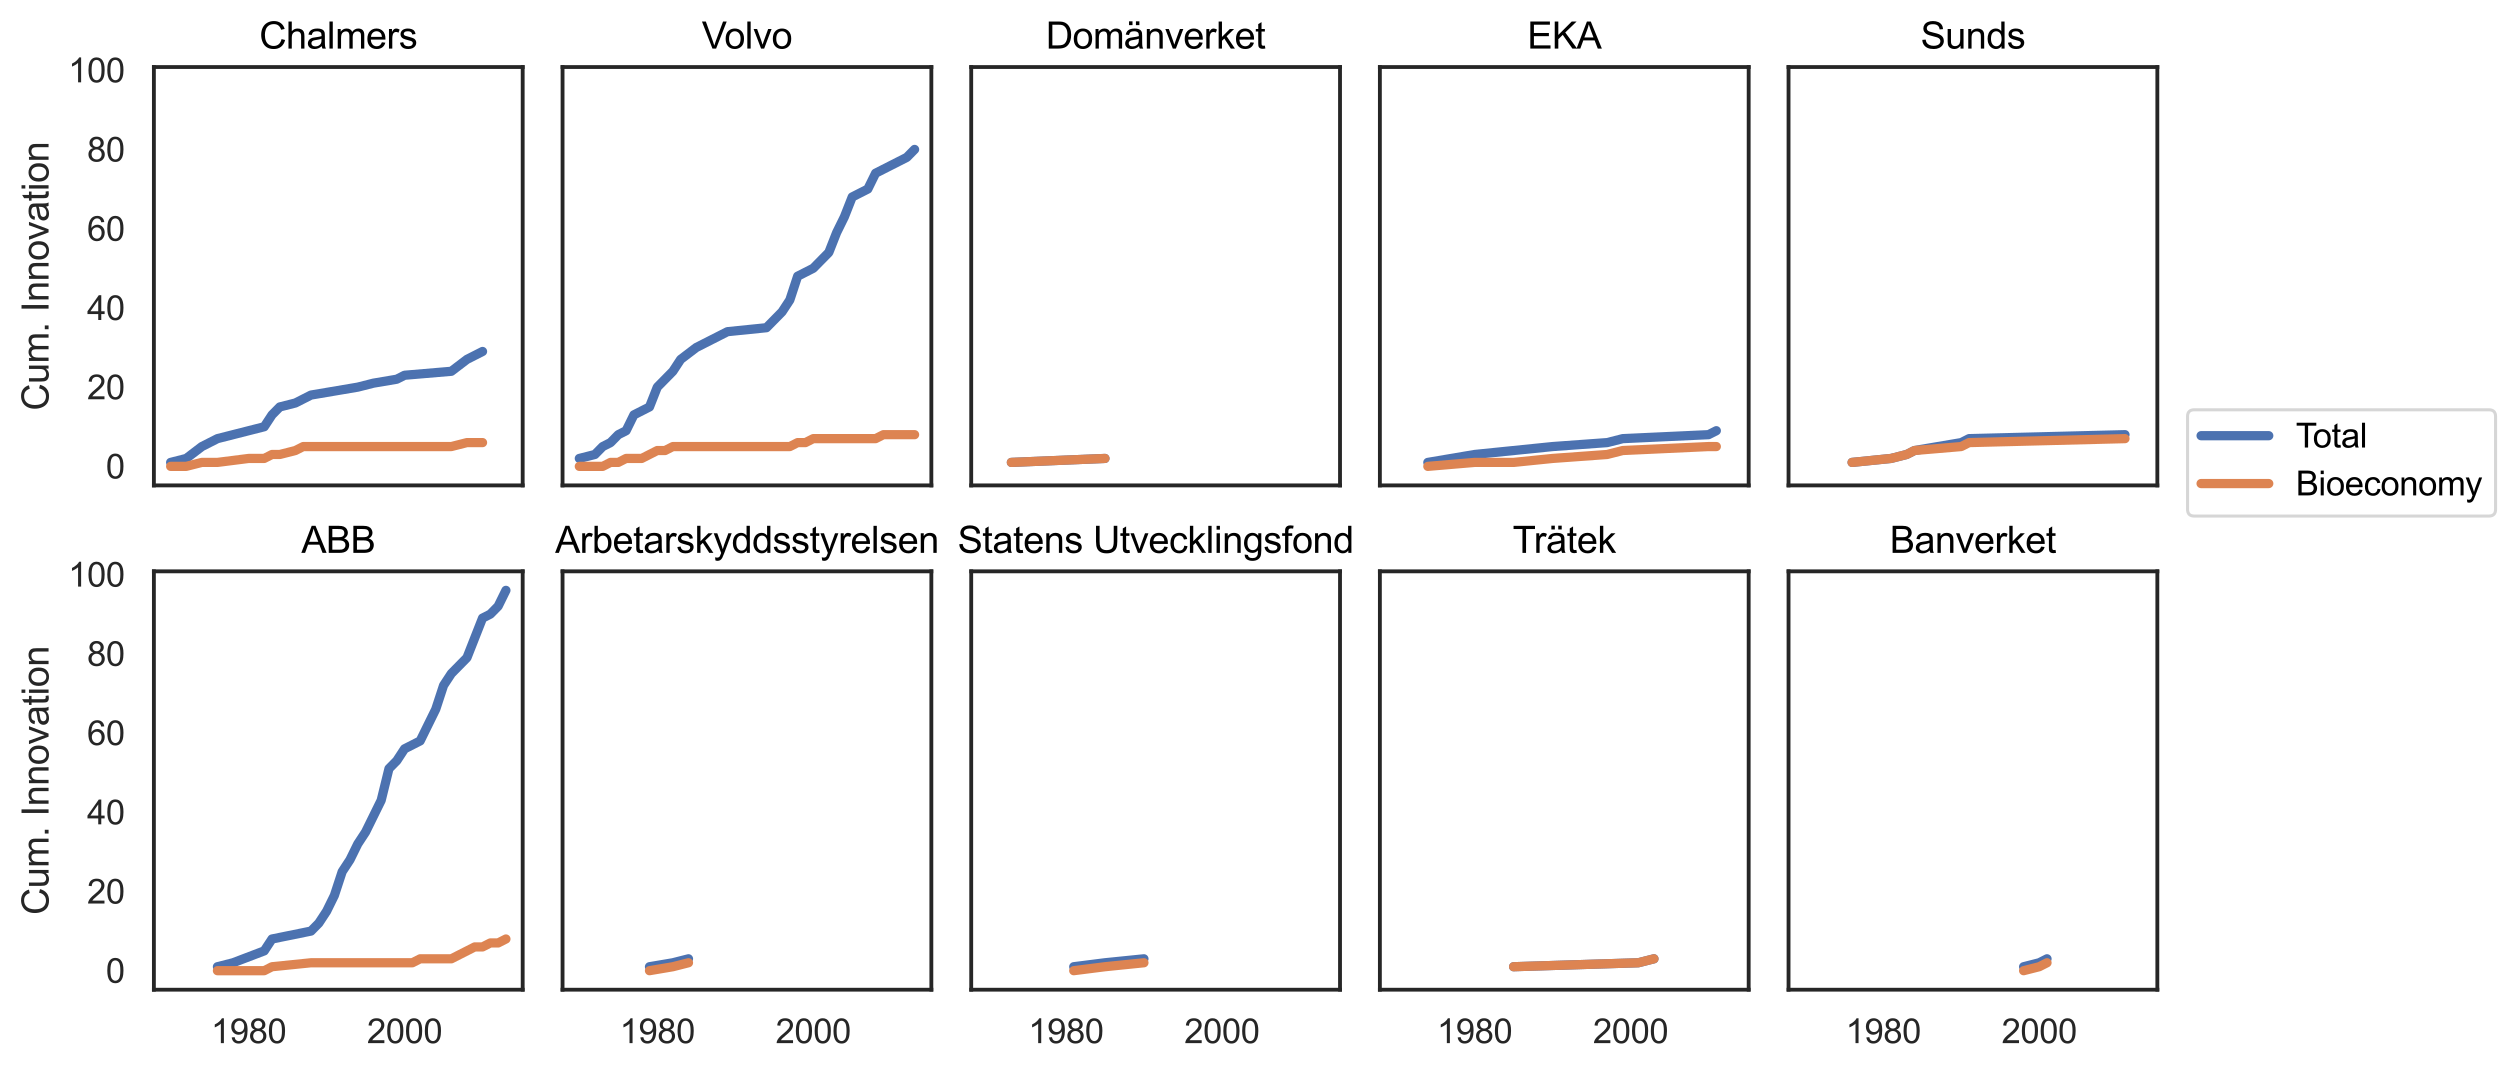 <?xml version="1.0" encoding="utf-8" standalone="no"?>
<!DOCTYPE svg PUBLIC "-//W3C//DTD SVG 1.1//EN"
  "http://www.w3.org/Graphics/SVG/1.1/DTD/svg11.dtd">
<svg xmlns:xlink="http://www.w3.org/1999/xlink" width="812.669pt" height="348.48pt" viewBox="0 0 812.669 348.48" xmlns="http://www.w3.org/2000/svg" version="1.1">
 <defs>
  <style type="text/css">*{stroke-linejoin: round; stroke-linecap: butt}</style>
 </defs>
 <g id="figure_1">
  <g id="patch_1">
   <path d="M 0 348.48 
L 812.669 348.48 
L 812.669 0 
L 0 0 
z
" style="fill: #ffffff"/>
  </g>
  <g id="axes_1">
   <g id="patch_2">
    <path d="M 50.025 157.782 
L 169.908 157.782 
L 169.908 21.789 
L 50.025 21.789 
z
" style="fill: #ffffff"/>
   </g>
   <g id="matplotlib.axis_1">
    <g id="xtick_1"/>
    <g id="xtick_2"/>
   </g>
   <g id="matplotlib.axis_2">
    <g id="ytick_1">
     <g id="text_1">
      <!-- 0 -->
      <g style="fill: #262626" transform="translate(34.408 155.537) scale(0.11 -0.11)">
       <defs>
        <path id="ArialMT-30" d="M 266 2259 
Q 266 3072 433 3567 
Q 600 4063 929 4331 
Q 1259 4600 1759 4600 
Q 2128 4600 2406 4451 
Q 2684 4303 2865 4023 
Q 3047 3744 3150 3342 
Q 3253 2941 3253 2259 
Q 3253 1453 3087 958 
Q 2922 463 2592 192 
Q 2263 -78 1759 -78 
Q 1097 -78 719 397 
Q 266 969 266 2259 
z
M 844 2259 
Q 844 1131 1108 757 
Q 1372 384 1759 384 
Q 2147 384 2411 759 
Q 2675 1134 2675 2259 
Q 2675 3391 2411 3762 
Q 2147 4134 1753 4134 
Q 1366 4134 1134 3806 
Q 844 3388 844 2259 
z
" transform="scale(0.016)"/>
       </defs>
       <use xlink:href="#ArialMT-30"/>
      </g>
     </g>
    </g>
    <g id="ytick_2">
     <g id="text_2">
      <!-- 20 -->
      <g style="fill: #262626" transform="translate(28.291 129.781) scale(0.11 -0.11)">
       <defs>
        <path id="ArialMT-32" d="M 3222 541 
L 3222 0 
L 194 0 
Q 188 203 259 391 
Q 375 700 629 1000 
Q 884 1300 1366 1694 
Q 2113 2306 2375 2664 
Q 2638 3022 2638 3341 
Q 2638 3675 2398 3904 
Q 2159 4134 1775 4134 
Q 1369 4134 1125 3890 
Q 881 3647 878 3216 
L 300 3275 
Q 359 3922 746 4261 
Q 1134 4600 1788 4600 
Q 2447 4600 2831 4234 
Q 3216 3869 3216 3328 
Q 3216 3053 3103 2787 
Q 2991 2522 2730 2228 
Q 2469 1934 1863 1422 
Q 1356 997 1212 845 
Q 1069 694 975 541 
L 3222 541 
z
" transform="scale(0.016)"/>
       </defs>
       <use xlink:href="#ArialMT-32"/>
       <use xlink:href="#ArialMT-30" x="55.615"/>
      </g>
     </g>
    </g>
    <g id="ytick_3">
     <g id="text_3">
      <!-- 40 -->
      <g style="fill: #262626" transform="translate(28.291 104.025) scale(0.11 -0.11)">
       <defs>
        <path id="ArialMT-34" d="M 2069 0 
L 2069 1097 
L 81 1097 
L 81 1613 
L 2172 4581 
L 2631 4581 
L 2631 1613 
L 3250 1613 
L 3250 1097 
L 2631 1097 
L 2631 0 
L 2069 0 
z
M 2069 1613 
L 2069 3678 
L 634 1613 
L 2069 1613 
z
" transform="scale(0.016)"/>
       </defs>
       <use xlink:href="#ArialMT-34"/>
       <use xlink:href="#ArialMT-30" x="55.615"/>
      </g>
     </g>
    </g>
    <g id="ytick_4">
     <g id="text_4">
      <!-- 60 -->
      <g style="fill: #262626" transform="translate(28.291 78.269) scale(0.11 -0.11)">
       <defs>
        <path id="ArialMT-36" d="M 3184 3459 
L 2625 3416 
Q 2550 3747 2413 3897 
Q 2184 4138 1850 4138 
Q 1581 4138 1378 3988 
Q 1113 3794 959 3422 
Q 806 3050 800 2363 
Q 1003 2672 1297 2822 
Q 1591 2972 1913 2972 
Q 2475 2972 2870 2558 
Q 3266 2144 3266 1488 
Q 3266 1056 3080 686 
Q 2894 316 2569 119 
Q 2244 -78 1831 -78 
Q 1128 -78 684 439 
Q 241 956 241 2144 
Q 241 3472 731 4075 
Q 1159 4600 1884 4600 
Q 2425 4600 2770 4297 
Q 3116 3994 3184 3459 
z
M 888 1484 
Q 888 1194 1011 928 
Q 1134 663 1356 523 
Q 1578 384 1822 384 
Q 2178 384 2434 671 
Q 2691 959 2691 1453 
Q 2691 1928 2437 2201 
Q 2184 2475 1800 2475 
Q 1419 2475 1153 2201 
Q 888 1928 888 1484 
z
" transform="scale(0.016)"/>
       </defs>
       <use xlink:href="#ArialMT-36"/>
       <use xlink:href="#ArialMT-30" x="55.615"/>
      </g>
     </g>
    </g>
    <g id="ytick_5">
     <g id="text_5">
      <!-- 80 -->
      <g style="fill: #262626" transform="translate(28.291 52.513) scale(0.11 -0.11)">
       <defs>
        <path id="ArialMT-38" d="M 1131 2484 
Q 781 2613 612 2850 
Q 444 3088 444 3419 
Q 444 3919 803 4259 
Q 1163 4600 1759 4600 
Q 2359 4600 2725 4251 
Q 3091 3903 3091 3403 
Q 3091 3084 2923 2848 
Q 2756 2613 2416 2484 
Q 2838 2347 3058 2040 
Q 3278 1734 3278 1309 
Q 3278 722 2862 322 
Q 2447 -78 1769 -78 
Q 1091 -78 675 323 
Q 259 725 259 1325 
Q 259 1772 486 2073 
Q 713 2375 1131 2484 
z
M 1019 3438 
Q 1019 3113 1228 2906 
Q 1438 2700 1772 2700 
Q 2097 2700 2305 2904 
Q 2513 3109 2513 3406 
Q 2513 3716 2298 3927 
Q 2084 4138 1766 4138 
Q 1444 4138 1231 3931 
Q 1019 3725 1019 3438 
z
M 838 1322 
Q 838 1081 952 856 
Q 1066 631 1291 507 
Q 1516 384 1775 384 
Q 2178 384 2440 643 
Q 2703 903 2703 1303 
Q 2703 1709 2433 1975 
Q 2163 2241 1756 2241 
Q 1359 2241 1098 1978 
Q 838 1716 838 1322 
z
" transform="scale(0.016)"/>
       </defs>
       <use xlink:href="#ArialMT-38"/>
       <use xlink:href="#ArialMT-30" x="55.615"/>
      </g>
     </g>
    </g>
    <g id="ytick_6">
     <g id="text_6">
      <!-- 100 -->
      <g style="fill: #262626" transform="translate(22.174 26.756) scale(0.11 -0.11)">
       <defs>
        <path id="ArialMT-31" d="M 2384 0 
L 1822 0 
L 1822 3584 
Q 1619 3391 1289 3197 
Q 959 3003 697 2906 
L 697 3450 
Q 1169 3672 1522 3987 
Q 1875 4303 2022 4600 
L 2384 4600 
L 2384 0 
z
" transform="scale(0.016)"/>
       </defs>
       <use xlink:href="#ArialMT-31"/>
       <use xlink:href="#ArialMT-30" x="55.615"/>
       <use xlink:href="#ArialMT-30" x="111.23"/>
      </g>
     </g>
    </g>
    <g id="text_7">
     <!-- Cum. Innovation -->
     <g style="fill: #262626" transform="translate(15.789 133.473) rotate(-90) scale(0.12 -0.12)">
      <defs>
       <path id="ArialMT-43" d="M 3763 1606 
L 4369 1453 
Q 4178 706 3683 314 
Q 3188 -78 2472 -78 
Q 1731 -78 1267 223 
Q 803 525 561 1097 
Q 319 1669 319 2325 
Q 319 3041 592 3573 
Q 866 4106 1370 4382 
Q 1875 4659 2481 4659 
Q 3169 4659 3637 4309 
Q 4106 3959 4291 3325 
L 3694 3184 
Q 3534 3684 3231 3912 
Q 2928 4141 2469 4141 
Q 1941 4141 1586 3887 
Q 1231 3634 1087 3207 
Q 944 2781 944 2328 
Q 944 1744 1114 1308 
Q 1284 872 1643 656 
Q 2003 441 2422 441 
Q 2931 441 3284 734 
Q 3638 1028 3763 1606 
z
" transform="scale(0.016)"/>
       <path id="ArialMT-75" d="M 2597 0 
L 2597 488 
Q 2209 -75 1544 -75 
Q 1250 -75 995 37 
Q 741 150 617 320 
Q 494 491 444 738 
Q 409 903 409 1263 
L 409 3319 
L 972 3319 
L 972 1478 
Q 972 1038 1006 884 
Q 1059 663 1231 536 
Q 1403 409 1656 409 
Q 1909 409 2131 539 
Q 2353 669 2445 892 
Q 2538 1116 2538 1541 
L 2538 3319 
L 3100 3319 
L 3100 0 
L 2597 0 
z
" transform="scale(0.016)"/>
       <path id="ArialMT-6d" d="M 422 0 
L 422 3319 
L 925 3319 
L 925 2853 
Q 1081 3097 1340 3245 
Q 1600 3394 1931 3394 
Q 2300 3394 2536 3241 
Q 2772 3088 2869 2813 
Q 3263 3394 3894 3394 
Q 4388 3394 4653 3120 
Q 4919 2847 4919 2278 
L 4919 0 
L 4359 0 
L 4359 2091 
Q 4359 2428 4304 2576 
Q 4250 2725 4106 2815 
Q 3963 2906 3769 2906 
Q 3419 2906 3187 2673 
Q 2956 2441 2956 1928 
L 2956 0 
L 2394 0 
L 2394 2156 
Q 2394 2531 2256 2718 
Q 2119 2906 1806 2906 
Q 1569 2906 1367 2781 
Q 1166 2656 1075 2415 
Q 984 2175 984 1722 
L 984 0 
L 422 0 
z
" transform="scale(0.016)"/>
       <path id="ArialMT-2e" d="M 581 0 
L 581 641 
L 1222 641 
L 1222 0 
L 581 0 
z
" transform="scale(0.016)"/>
       <path id="ArialMT-20" transform="scale(0.016)"/>
       <path id="ArialMT-49" d="M 597 0 
L 597 4581 
L 1203 4581 
L 1203 0 
L 597 0 
z
" transform="scale(0.016)"/>
       <path id="ArialMT-6e" d="M 422 0 
L 422 3319 
L 928 3319 
L 928 2847 
Q 1294 3394 1984 3394 
Q 2284 3394 2536 3286 
Q 2788 3178 2913 3003 
Q 3038 2828 3088 2588 
Q 3119 2431 3119 2041 
L 3119 0 
L 2556 0 
L 2556 2019 
Q 2556 2363 2490 2533 
Q 2425 2703 2258 2804 
Q 2091 2906 1866 2906 
Q 1506 2906 1245 2678 
Q 984 2450 984 1813 
L 984 0 
L 422 0 
z
" transform="scale(0.016)"/>
       <path id="ArialMT-6f" d="M 213 1659 
Q 213 2581 725 3025 
Q 1153 3394 1769 3394 
Q 2453 3394 2887 2945 
Q 3322 2497 3322 1706 
Q 3322 1066 3130 698 
Q 2938 331 2570 128 
Q 2203 -75 1769 -75 
Q 1072 -75 642 372 
Q 213 819 213 1659 
z
M 791 1659 
Q 791 1022 1069 705 
Q 1347 388 1769 388 
Q 2188 388 2466 706 
Q 2744 1025 2744 1678 
Q 2744 2294 2464 2611 
Q 2184 2928 1769 2928 
Q 1347 2928 1069 2612 
Q 791 2297 791 1659 
z
" transform="scale(0.016)"/>
       <path id="ArialMT-76" d="M 1344 0 
L 81 3319 
L 675 3319 
L 1388 1331 
Q 1503 1009 1600 663 
Q 1675 925 1809 1294 
L 2547 3319 
L 3125 3319 
L 1869 0 
L 1344 0 
z
" transform="scale(0.016)"/>
       <path id="ArialMT-61" d="M 2588 409 
Q 2275 144 1986 34 
Q 1697 -75 1366 -75 
Q 819 -75 525 192 
Q 231 459 231 875 
Q 231 1119 342 1320 
Q 453 1522 633 1644 
Q 813 1766 1038 1828 
Q 1203 1872 1538 1913 
Q 2219 1994 2541 2106 
Q 2544 2222 2544 2253 
Q 2544 2597 2384 2738 
Q 2169 2928 1744 2928 
Q 1347 2928 1158 2789 
Q 969 2650 878 2297 
L 328 2372 
Q 403 2725 575 2942 
Q 747 3159 1072 3276 
Q 1397 3394 1825 3394 
Q 2250 3394 2515 3294 
Q 2781 3194 2906 3042 
Q 3031 2891 3081 2659 
Q 3109 2516 3109 2141 
L 3109 1391 
Q 3109 606 3145 398 
Q 3181 191 3288 0 
L 2700 0 
Q 2613 175 2588 409 
z
M 2541 1666 
Q 2234 1541 1622 1453 
Q 1275 1403 1131 1340 
Q 988 1278 909 1158 
Q 831 1038 831 891 
Q 831 666 1001 516 
Q 1172 366 1500 366 
Q 1825 366 2078 508 
Q 2331 650 2450 897 
Q 2541 1088 2541 1459 
L 2541 1666 
z
" transform="scale(0.016)"/>
       <path id="ArialMT-74" d="M 1650 503 
L 1731 6 
Q 1494 -44 1306 -44 
Q 1000 -44 831 53 
Q 663 150 594 308 
Q 525 466 525 972 
L 525 2881 
L 113 2881 
L 113 3319 
L 525 3319 
L 525 4141 
L 1084 4478 
L 1084 3319 
L 1650 3319 
L 1650 2881 
L 1084 2881 
L 1084 941 
Q 1084 700 1114 631 
Q 1144 563 1211 522 
Q 1278 481 1403 481 
Q 1497 481 1650 503 
z
" transform="scale(0.016)"/>
       <path id="ArialMT-69" d="M 425 3934 
L 425 4581 
L 988 4581 
L 988 3934 
L 425 3934 
z
M 425 0 
L 425 3319 
L 988 3319 
L 988 0 
L 425 0 
z
" transform="scale(0.016)"/>
      </defs>
      <use xlink:href="#ArialMT-43"/>
      <use xlink:href="#ArialMT-75" x="72.217"/>
      <use xlink:href="#ArialMT-6d" x="127.832"/>
      <use xlink:href="#ArialMT-2e" x="211.133"/>
      <use xlink:href="#ArialMT-20" x="238.916"/>
      <use xlink:href="#ArialMT-49" x="266.699"/>
      <use xlink:href="#ArialMT-6e" x="294.482"/>
      <use xlink:href="#ArialMT-6e" x="350.098"/>
      <use xlink:href="#ArialMT-6f" x="405.713"/>
      <use xlink:href="#ArialMT-76" x="461.328"/>
      <use xlink:href="#ArialMT-61" x="511.328"/>
      <use xlink:href="#ArialMT-74" x="566.943"/>
      <use xlink:href="#ArialMT-69" x="594.727"/>
      <use xlink:href="#ArialMT-6f" x="616.943"/>
      <use xlink:href="#ArialMT-6e" x="672.559"/>
     </g>
    </g>
   </g>
   <g id="line2d_1">
    <path d="M 55.475 150.313 
L 60.544 149.025 
L 65.613 145.162 
L 70.682 142.586 
L 80.82 140.01 
L 85.889 138.723 
L 88.423 134.859 
L 90.958 132.284 
L 96.027 130.996 
L 98.562 129.708 
L 101.096 128.42 
L 116.303 125.844 
L 121.372 124.557 
L 128.976 123.269 
L 131.51 121.981 
L 146.717 120.693 
L 151.787 116.83 
L 154.321 115.542 
L 156.856 114.254 
" clip-path="url(#p8efa2763c0)" style="fill: none; stroke: #4c72b0; stroke-width: 3; stroke-linecap: round"/>
   </g>
   <g id="line2d_2">
    <path d="M 55.475 151.601 
L 60.544 151.601 
L 65.613 150.313 
L 70.682 150.313 
L 80.82 149.025 
L 85.889 149.025 
L 88.423 147.737 
L 90.958 147.737 
L 96.027 146.449 
L 98.562 145.162 
L 101.096 145.162 
L 116.303 145.162 
L 121.372 145.162 
L 128.976 145.162 
L 131.51 145.162 
L 146.717 145.162 
L 151.787 143.874 
L 154.321 143.874 
L 156.856 143.874 
" clip-path="url(#p8efa2763c0)" style="fill: none; stroke: #dd8452; stroke-width: 3; stroke-linecap: round"/>
   </g>
   <g id="patch_3">
    <path d="M 50.025 157.782 
L 50.025 21.789 
" style="fill: none; stroke: #262626; stroke-width: 1.25; stroke-linejoin: miter; stroke-linecap: square"/>
   </g>
   <g id="patch_4">
    <path d="M 169.908 157.782 
L 169.908 21.789 
" style="fill: none; stroke: #262626; stroke-width: 1.25; stroke-linejoin: miter; stroke-linecap: square"/>
   </g>
   <g id="patch_5">
    <path d="M 50.025 157.782 
L 169.908 157.782 
" style="fill: none; stroke: #262626; stroke-width: 1.25; stroke-linejoin: miter; stroke-linecap: square"/>
   </g>
   <g id="patch_6">
    <path d="M 50.025 21.789 
L 169.908 21.789 
" style="fill: none; stroke: #262626; stroke-width: 1.25; stroke-linejoin: miter; stroke-linecap: square"/>
   </g>
   <g id="text_8">
    <!-- Chalmers -->
    <g transform="translate(84.295 15.789) scale(0.12 -0.12)">
     <defs>
      <path id="ArialMT-68" d="M 422 0 
L 422 4581 
L 984 4581 
L 984 2938 
Q 1378 3394 1978 3394 
Q 2347 3394 2619 3248 
Q 2891 3103 3008 2847 
Q 3125 2591 3125 2103 
L 3125 0 
L 2563 0 
L 2563 2103 
Q 2563 2525 2380 2717 
Q 2197 2909 1863 2909 
Q 1613 2909 1392 2779 
Q 1172 2650 1078 2428 
Q 984 2206 984 1816 
L 984 0 
L 422 0 
z
" transform="scale(0.016)"/>
      <path id="ArialMT-6c" d="M 409 0 
L 409 4581 
L 972 4581 
L 972 0 
L 409 0 
z
" transform="scale(0.016)"/>
      <path id="ArialMT-65" d="M 2694 1069 
L 3275 997 
Q 3138 488 2766 206 
Q 2394 -75 1816 -75 
Q 1088 -75 661 373 
Q 234 822 234 1631 
Q 234 2469 665 2931 
Q 1097 3394 1784 3394 
Q 2450 3394 2872 2941 
Q 3294 2488 3294 1666 
Q 3294 1616 3291 1516 
L 816 1516 
Q 847 969 1125 678 
Q 1403 388 1819 388 
Q 2128 388 2347 550 
Q 2566 713 2694 1069 
z
M 847 1978 
L 2700 1978 
Q 2663 2397 2488 2606 
Q 2219 2931 1791 2931 
Q 1403 2931 1139 2672 
Q 875 2413 847 1978 
z
" transform="scale(0.016)"/>
      <path id="ArialMT-72" d="M 416 0 
L 416 3319 
L 922 3319 
L 922 2816 
Q 1116 3169 1280 3281 
Q 1444 3394 1641 3394 
Q 1925 3394 2219 3213 
L 2025 2691 
Q 1819 2813 1613 2813 
Q 1428 2813 1281 2702 
Q 1134 2591 1072 2394 
Q 978 2094 978 1738 
L 978 0 
L 416 0 
z
" transform="scale(0.016)"/>
      <path id="ArialMT-73" d="M 197 991 
L 753 1078 
Q 800 744 1014 566 
Q 1228 388 1613 388 
Q 2000 388 2187 545 
Q 2375 703 2375 916 
Q 2375 1106 2209 1216 
Q 2094 1291 1634 1406 
Q 1016 1563 777 1677 
Q 538 1791 414 1992 
Q 291 2194 291 2438 
Q 291 2659 392 2848 
Q 494 3038 669 3163 
Q 800 3259 1026 3326 
Q 1253 3394 1513 3394 
Q 1903 3394 2198 3281 
Q 2494 3169 2634 2976 
Q 2775 2784 2828 2463 
L 2278 2388 
Q 2241 2644 2061 2787 
Q 1881 2931 1553 2931 
Q 1166 2931 1000 2803 
Q 834 2675 834 2503 
Q 834 2394 903 2306 
Q 972 2216 1119 2156 
Q 1203 2125 1616 2013 
Q 2213 1853 2448 1751 
Q 2684 1650 2818 1456 
Q 2953 1263 2953 975 
Q 2953 694 2789 445 
Q 2625 197 2315 61 
Q 2006 -75 1616 -75 
Q 969 -75 630 194 
Q 291 463 197 991 
z
" transform="scale(0.016)"/>
     </defs>
     <use xlink:href="#ArialMT-43"/>
     <use xlink:href="#ArialMT-68" x="72.217"/>
     <use xlink:href="#ArialMT-61" x="127.832"/>
     <use xlink:href="#ArialMT-6c" x="183.447"/>
     <use xlink:href="#ArialMT-6d" x="205.664"/>
     <use xlink:href="#ArialMT-65" x="288.965"/>
     <use xlink:href="#ArialMT-72" x="344.58"/>
     <use xlink:href="#ArialMT-73" x="377.881"/>
    </g>
   </g>
  </g>
  <g id="axes_2">
   <g id="patch_7">
    <path d="M 182.868 157.782 
L 302.751 157.782 
L 302.751 21.789 
L 182.868 21.789 
z
" style="fill: #ffffff"/>
   </g>
   <g id="matplotlib.axis_3">
    <g id="xtick_3"/>
    <g id="xtick_4"/>
   </g>
   <g id="matplotlib.axis_4">
    <g id="ytick_7"/>
    <g id="ytick_8"/>
    <g id="ytick_9"/>
    <g id="ytick_10"/>
    <g id="ytick_11"/>
    <g id="ytick_12"/>
   </g>
   <g id="line2d_3">
    <path d="M 188.318 149.025 
L 193.387 147.737 
L 195.921 145.162 
L 198.456 143.874 
L 200.99 141.298 
L 203.525 140.01 
L 206.059 134.859 
L 208.594 133.571 
L 211.128 132.284 
L 213.663 125.844 
L 216.197 123.269 
L 218.732 120.693 
L 221.266 116.83 
L 226.335 112.966 
L 228.87 111.679 
L 231.404 110.391 
L 233.939 109.103 
L 236.474 107.815 
L 249.146 106.527 
L 254.215 101.376 
L 256.75 97.513 
L 259.284 89.786 
L 261.819 88.498 
L 264.353 87.21 
L 266.888 84.635 
L 269.422 82.059 
L 271.957 75.62 
L 274.491 70.469 
L 277.026 64.03 
L 279.56 62.742 
L 282.095 61.454 
L 284.629 56.303 
L 287.164 55.015 
L 289.698 53.727 
L 294.768 51.151 
L 297.302 48.576 
" clip-path="url(#p2c53a7d976)" style="fill: none; stroke: #4c72b0; stroke-width: 3; stroke-linecap: round"/>
   </g>
   <g id="line2d_4">
    <path d="M 188.318 151.601 
L 193.387 151.601 
L 195.921 151.601 
L 198.456 150.313 
L 200.99 150.313 
L 203.525 149.025 
L 206.059 149.025 
L 208.594 149.025 
L 211.128 147.737 
L 213.663 146.449 
L 216.197 146.449 
L 218.732 145.162 
L 221.266 145.162 
L 226.335 145.162 
L 228.87 145.162 
L 231.404 145.162 
L 233.939 145.162 
L 236.474 145.162 
L 249.146 145.162 
L 254.215 145.162 
L 256.75 145.162 
L 259.284 143.874 
L 261.819 143.874 
L 264.353 142.586 
L 266.888 142.586 
L 269.422 142.586 
L 271.957 142.586 
L 274.491 142.586 
L 277.026 142.586 
L 279.56 142.586 
L 282.095 142.586 
L 284.629 142.586 
L 287.164 141.298 
L 289.698 141.298 
L 294.768 141.298 
L 297.302 141.298 
" clip-path="url(#p2c53a7d976)" style="fill: none; stroke: #dd8452; stroke-width: 3; stroke-linecap: round"/>
   </g>
   <g id="patch_8">
    <path d="M 182.868 157.782 
L 182.868 21.789 
" style="fill: none; stroke: #262626; stroke-width: 1.25; stroke-linejoin: miter; stroke-linecap: square"/>
   </g>
   <g id="patch_9">
    <path d="M 302.751 157.782 
L 302.751 21.789 
" style="fill: none; stroke: #262626; stroke-width: 1.25; stroke-linejoin: miter; stroke-linecap: square"/>
   </g>
   <g id="patch_10">
    <path d="M 182.868 157.782 
L 302.751 157.782 
" style="fill: none; stroke: #262626; stroke-width: 1.25; stroke-linejoin: miter; stroke-linecap: square"/>
   </g>
   <g id="patch_11">
    <path d="M 182.868 21.789 
L 302.751 21.789 
" style="fill: none; stroke: #262626; stroke-width: 1.25; stroke-linejoin: miter; stroke-linecap: square"/>
   </g>
   <g id="text_9">
    <!-- Volvo -->
    <g transform="translate(228.131 15.789) scale(0.12 -0.12)">
     <defs>
      <path id="ArialMT-56" d="M 1803 0 
L 28 4581 
L 684 4581 
L 1875 1253 
Q 2019 853 2116 503 
Q 2222 878 2363 1253 
L 3600 4581 
L 4219 4581 
L 2425 0 
L 1803 0 
z
" transform="scale(0.016)"/>
     </defs>
     <use xlink:href="#ArialMT-56"/>
     <use xlink:href="#ArialMT-6f" x="61.199"/>
     <use xlink:href="#ArialMT-6c" x="116.814"/>
     <use xlink:href="#ArialMT-76" x="139.031"/>
     <use xlink:href="#ArialMT-6f" x="189.031"/>
    </g>
   </g>
  </g>
  <g id="axes_3">
   <g id="patch_12">
    <path d="M 315.711 157.782 
L 435.594 157.782 
L 435.594 21.789 
L 315.711 21.789 
z
" style="fill: #ffffff"/>
   </g>
   <g id="matplotlib.axis_5">
    <g id="xtick_5"/>
    <g id="xtick_6"/>
   </g>
   <g id="matplotlib.axis_6">
    <g id="ytick_13"/>
    <g id="ytick_14"/>
    <g id="ytick_15"/>
    <g id="ytick_16"/>
    <g id="ytick_17"/>
    <g id="ytick_18"/>
   </g>
   <g id="line2d_5">
    <path d="M 328.764 150.313 
L 359.178 149.025 
" clip-path="url(#p9d2b196321)" style="fill: none; stroke: #4c72b0; stroke-width: 3; stroke-linecap: round"/>
   </g>
   <g id="line2d_6">
    <path d="M 328.764 150.313 
L 359.178 149.025 
" clip-path="url(#p9d2b196321)" style="fill: none; stroke: #dd8452; stroke-width: 3; stroke-linecap: round"/>
   </g>
   <g id="patch_13">
    <path d="M 315.711 157.782 
L 315.711 21.789 
" style="fill: none; stroke: #262626; stroke-width: 1.25; stroke-linejoin: miter; stroke-linecap: square"/>
   </g>
   <g id="patch_14">
    <path d="M 435.594 157.782 
L 435.594 21.789 
" style="fill: none; stroke: #262626; stroke-width: 1.25; stroke-linejoin: miter; stroke-linecap: square"/>
   </g>
   <g id="patch_15">
    <path d="M 315.711 157.782 
L 435.594 157.782 
" style="fill: none; stroke: #262626; stroke-width: 1.25; stroke-linejoin: miter; stroke-linecap: square"/>
   </g>
   <g id="patch_16">
    <path d="M 315.711 21.789 
L 435.594 21.789 
" style="fill: none; stroke: #262626; stroke-width: 1.25; stroke-linejoin: miter; stroke-linecap: square"/>
   </g>
   <g id="text_10">
    <!-- Domänverket -->
    <g transform="translate(339.974 15.789) scale(0.12 -0.12)">
     <defs>
      <path id="ArialMT-44" d="M 494 0 
L 494 4581 
L 2072 4581 
Q 2606 4581 2888 4516 
Q 3281 4425 3559 4188 
Q 3922 3881 4101 3404 
Q 4281 2928 4281 2316 
Q 4281 1794 4159 1391 
Q 4038 988 3847 723 
Q 3656 459 3429 307 
Q 3203 156 2883 78 
Q 2563 0 2147 0 
L 494 0 
z
M 1100 541 
L 2078 541 
Q 2531 541 2789 625 
Q 3047 709 3200 863 
Q 3416 1078 3536 1442 
Q 3656 1806 3656 2325 
Q 3656 3044 3420 3430 
Q 3184 3816 2847 3947 
Q 2603 4041 2063 4041 
L 1100 4041 
L 1100 541 
z
" transform="scale(0.016)"/>
      <path id="ArialMT-e4" d="M 2588 409 
Q 2275 144 1986 34 
Q 1697 -75 1366 -75 
Q 819 -75 525 192 
Q 231 459 231 875 
Q 231 1119 342 1320 
Q 453 1522 633 1644 
Q 813 1766 1038 1828 
Q 1203 1872 1538 1913 
Q 2219 1994 2541 2106 
Q 2544 2222 2544 2253 
Q 2544 2597 2384 2738 
Q 2169 2928 1744 2928 
Q 1347 2928 1158 2789 
Q 969 2650 878 2297 
L 328 2372 
Q 403 2725 575 2942 
Q 747 3159 1072 3276 
Q 1397 3394 1825 3394 
Q 2250 3394 2515 3294 
Q 2781 3194 2906 3042 
Q 3031 2891 3081 2659 
Q 3109 2516 3109 2141 
L 3109 1391 
Q 3109 606 3145 398 
Q 3181 191 3288 0 
L 2700 0 
Q 2613 175 2588 409 
z
M 2541 1666 
Q 2234 1541 1622 1453 
Q 1275 1403 1131 1340 
Q 988 1278 909 1158 
Q 831 1038 831 891 
Q 831 666 1001 516 
Q 1172 366 1500 366 
Q 1825 366 2078 508 
Q 2331 650 2450 897 
Q 2541 1088 2541 1459 
L 2541 1666 
z
M 887 3969 
L 887 4609 
L 1474 4609 
L 1474 3969 
L 887 3969 
z
M 2052 3969 
L 2052 4609 
L 2640 4609 
L 2640 3969 
L 2052 3969 
z
" transform="scale(0.016)"/>
      <path id="ArialMT-6b" d="M 425 0 
L 425 4581 
L 988 4581 
L 988 1969 
L 2319 3319 
L 3047 3319 
L 1778 2088 
L 3175 0 
L 2481 0 
L 1384 1697 
L 988 1316 
L 988 0 
L 425 0 
z
" transform="scale(0.016)"/>
     </defs>
     <use xlink:href="#ArialMT-44"/>
     <use xlink:href="#ArialMT-6f" x="72.217"/>
     <use xlink:href="#ArialMT-6d" x="127.832"/>
     <use xlink:href="#ArialMT-e4" x="211.133"/>
     <use xlink:href="#ArialMT-6e" x="266.748"/>
     <use xlink:href="#ArialMT-76" x="322.363"/>
     <use xlink:href="#ArialMT-65" x="372.363"/>
     <use xlink:href="#ArialMT-72" x="427.979"/>
     <use xlink:href="#ArialMT-6b" x="461.279"/>
     <use xlink:href="#ArialMT-65" x="511.279"/>
     <use xlink:href="#ArialMT-74" x="566.895"/>
    </g>
   </g>
  </g>
  <g id="axes_4">
   <g id="patch_17">
    <path d="M 448.554 157.782 
L 568.437 157.782 
L 568.437 21.789 
L 448.554 21.789 
z
" style="fill: #ffffff"/>
   </g>
   <g id="matplotlib.axis_7">
    <g id="xtick_7"/>
    <g id="xtick_8"/>
   </g>
   <g id="matplotlib.axis_8">
    <g id="ytick_19"/>
    <g id="ytick_20"/>
    <g id="ytick_21"/>
    <g id="ytick_22"/>
    <g id="ytick_23"/>
    <g id="ytick_24"/>
   </g>
   <g id="line2d_7">
    <path d="M 464.142 150.313 
L 479.349 147.737 
L 492.021 146.449 
L 504.694 145.162 
L 522.436 143.874 
L 527.505 142.586 
L 555.384 141.298 
L 557.919 140.01 
" clip-path="url(#pe5cad48cb1)" style="fill: none; stroke: #4c72b0; stroke-width: 3; stroke-linecap: round"/>
   </g>
   <g id="line2d_8">
    <path d="M 464.142 151.601 
L 479.349 150.313 
L 492.021 150.313 
L 504.694 149.025 
L 522.436 147.737 
L 527.505 146.449 
L 555.384 145.162 
L 557.919 145.162 
" clip-path="url(#pe5cad48cb1)" style="fill: none; stroke: #dd8452; stroke-width: 3; stroke-linecap: round"/>
   </g>
   <g id="patch_18">
    <path d="M 448.554 157.782 
L 448.554 21.789 
" style="fill: none; stroke: #262626; stroke-width: 1.25; stroke-linejoin: miter; stroke-linecap: square"/>
   </g>
   <g id="patch_19">
    <path d="M 568.437 157.782 
L 568.437 21.789 
" style="fill: none; stroke: #262626; stroke-width: 1.25; stroke-linejoin: miter; stroke-linecap: square"/>
   </g>
   <g id="patch_20">
    <path d="M 448.554 157.782 
L 568.437 157.782 
" style="fill: none; stroke: #262626; stroke-width: 1.25; stroke-linejoin: miter; stroke-linecap: square"/>
   </g>
   <g id="patch_21">
    <path d="M 448.554 21.789 
L 568.437 21.789 
" style="fill: none; stroke: #262626; stroke-width: 1.25; stroke-linejoin: miter; stroke-linecap: square"/>
   </g>
   <g id="text_11">
    <!-- EKA -->
    <g transform="translate(496.489 15.789) scale(0.12 -0.12)">
     <defs>
      <path id="ArialMT-45" d="M 506 0 
L 506 4581 
L 3819 4581 
L 3819 4041 
L 1113 4041 
L 1113 2638 
L 3647 2638 
L 3647 2100 
L 1113 2100 
L 1113 541 
L 3925 541 
L 3925 0 
L 506 0 
z
" transform="scale(0.016)"/>
      <path id="ArialMT-4b" d="M 469 0 
L 469 4581 
L 1075 4581 
L 1075 2309 
L 3350 4581 
L 4172 4581 
L 2250 2725 
L 4256 0 
L 3456 0 
L 1825 2319 
L 1075 1588 
L 1075 0 
L 469 0 
z
" transform="scale(0.016)"/>
      <path id="ArialMT-41" d="M -9 0 
L 1750 4581 
L 2403 4581 
L 4278 0 
L 3588 0 
L 3053 1388 
L 1138 1388 
L 634 0 
L -9 0 
z
M 1313 1881 
L 2866 1881 
L 2388 3150 
Q 2169 3728 2063 4100 
Q 1975 3659 1816 3225 
L 1313 1881 
z
" transform="scale(0.016)"/>
     </defs>
     <use xlink:href="#ArialMT-45"/>
     <use xlink:href="#ArialMT-4b" x="66.699"/>
     <use xlink:href="#ArialMT-41" x="133.398"/>
    </g>
   </g>
  </g>
  <g id="axes_5">
   <g id="patch_22">
    <path d="M 581.397 157.782 
L 701.28 157.782 
L 701.28 21.789 
L 581.397 21.789 
z
" style="fill: #ffffff"/>
   </g>
   <g id="matplotlib.axis_9">
    <g id="xtick_9"/>
    <g id="xtick_10"/>
   </g>
   <g id="matplotlib.axis_10">
    <g id="ytick_25"/>
    <g id="ytick_26"/>
    <g id="ytick_27"/>
    <g id="ytick_28"/>
    <g id="ytick_29"/>
    <g id="ytick_30"/>
   </g>
   <g id="line2d_9">
    <path d="M 602.053 150.313 
L 614.726 149.025 
L 619.795 147.737 
L 622.33 146.449 
L 637.537 143.874 
L 640.071 142.586 
L 690.762 141.298 
" clip-path="url(#p2b06366fc6)" style="fill: none; stroke: #4c72b0; stroke-width: 3; stroke-linecap: round"/>
   </g>
   <g id="line2d_10">
    <path d="M 602.053 150.313 
L 614.726 149.025 
L 619.795 147.737 
L 622.33 146.449 
L 637.537 145.162 
L 640.071 143.874 
L 690.762 142.586 
" clip-path="url(#p2b06366fc6)" style="fill: none; stroke: #dd8452; stroke-width: 3; stroke-linecap: round"/>
   </g>
   <g id="patch_23">
    <path d="M 581.397 157.782 
L 581.397 21.789 
" style="fill: none; stroke: #262626; stroke-width: 1.25; stroke-linejoin: miter; stroke-linecap: square"/>
   </g>
   <g id="patch_24">
    <path d="M 701.28 157.782 
L 701.28 21.789 
" style="fill: none; stroke: #262626; stroke-width: 1.25; stroke-linejoin: miter; stroke-linecap: square"/>
   </g>
   <g id="patch_25">
    <path d="M 581.397 157.782 
L 701.28 157.782 
" style="fill: none; stroke: #262626; stroke-width: 1.25; stroke-linejoin: miter; stroke-linecap: square"/>
   </g>
   <g id="patch_26">
    <path d="M 581.397 21.789 
L 701.28 21.789 
" style="fill: none; stroke: #262626; stroke-width: 1.25; stroke-linejoin: miter; stroke-linecap: square"/>
   </g>
   <g id="text_12">
    <!-- Sunds -->
    <g transform="translate(624.327 15.789) scale(0.12 -0.12)">
     <defs>
      <path id="ArialMT-53" d="M 288 1472 
L 859 1522 
Q 900 1178 1048 958 
Q 1197 738 1509 602 
Q 1822 466 2213 466 
Q 2559 466 2825 569 
Q 3091 672 3220 851 
Q 3350 1031 3350 1244 
Q 3350 1459 3225 1620 
Q 3100 1781 2813 1891 
Q 2628 1963 1997 2114 
Q 1366 2266 1113 2400 
Q 784 2572 623 2826 
Q 463 3081 463 3397 
Q 463 3744 659 4045 
Q 856 4347 1234 4503 
Q 1613 4659 2075 4659 
Q 2584 4659 2973 4495 
Q 3363 4331 3572 4012 
Q 3781 3694 3797 3291 
L 3216 3247 
Q 3169 3681 2898 3903 
Q 2628 4125 2100 4125 
Q 1550 4125 1298 3923 
Q 1047 3722 1047 3438 
Q 1047 3191 1225 3031 
Q 1400 2872 2139 2705 
Q 2878 2538 3153 2413 
Q 3553 2228 3743 1945 
Q 3934 1663 3934 1294 
Q 3934 928 3725 604 
Q 3516 281 3123 101 
Q 2731 -78 2241 -78 
Q 1619 -78 1198 103 
Q 778 284 539 648 
Q 300 1013 288 1472 
z
" transform="scale(0.016)"/>
      <path id="ArialMT-64" d="M 2575 0 
L 2575 419 
Q 2259 -75 1647 -75 
Q 1250 -75 917 144 
Q 584 363 401 755 
Q 219 1147 219 1656 
Q 219 2153 384 2558 
Q 550 2963 881 3178 
Q 1213 3394 1622 3394 
Q 1922 3394 2156 3267 
Q 2391 3141 2538 2938 
L 2538 4581 
L 3097 4581 
L 3097 0 
L 2575 0 
z
M 797 1656 
Q 797 1019 1065 703 
Q 1334 388 1700 388 
Q 2069 388 2326 689 
Q 2584 991 2584 1609 
Q 2584 2291 2321 2609 
Q 2059 2928 1675 2928 
Q 1300 2928 1048 2622 
Q 797 2316 797 1656 
z
" transform="scale(0.016)"/>
     </defs>
     <use xlink:href="#ArialMT-53"/>
     <use xlink:href="#ArialMT-75" x="66.699"/>
     <use xlink:href="#ArialMT-6e" x="122.314"/>
     <use xlink:href="#ArialMT-64" x="177.93"/>
     <use xlink:href="#ArialMT-73" x="233.545"/>
    </g>
   </g>
  </g>
  <g id="axes_6">
   <g id="patch_27">
    <path d="M 50.025 321.72 
L 169.908 321.72 
L 169.908 185.727 
L 50.025 185.727 
z
" style="fill: #ffffff"/>
   </g>
   <g id="matplotlib.axis_11">
    <g id="xtick_11">
     <g id="text_13">
      <!-- 1980 -->
      <g style="fill: #262626" transform="translate(68.586 339.094) scale(0.11 -0.11)">
       <defs>
        <path id="ArialMT-39" d="M 350 1059 
L 891 1109 
Q 959 728 1153 556 
Q 1347 384 1650 384 
Q 1909 384 2104 503 
Q 2300 622 2425 820 
Q 2550 1019 2634 1356 
Q 2719 1694 2719 2044 
Q 2719 2081 2716 2156 
Q 2547 1888 2255 1720 
Q 1963 1553 1622 1553 
Q 1053 1553 659 1965 
Q 266 2378 266 3053 
Q 266 3750 677 4175 
Q 1088 4600 1706 4600 
Q 2153 4600 2523 4359 
Q 2894 4119 3086 3673 
Q 3278 3228 3278 2384 
Q 3278 1506 3087 986 
Q 2897 466 2520 194 
Q 2144 -78 1638 -78 
Q 1100 -78 759 220 
Q 419 519 350 1059 
z
M 2653 3081 
Q 2653 3566 2395 3850 
Q 2138 4134 1775 4134 
Q 1400 4134 1122 3828 
Q 844 3522 844 3034 
Q 844 2597 1108 2323 
Q 1372 2050 1759 2050 
Q 2150 2050 2401 2323 
Q 2653 2597 2653 3081 
z
" transform="scale(0.016)"/>
       </defs>
       <use xlink:href="#ArialMT-31"/>
       <use xlink:href="#ArialMT-39" x="55.615"/>
       <use xlink:href="#ArialMT-38" x="111.23"/>
       <use xlink:href="#ArialMT-30" x="166.846"/>
      </g>
     </g>
    </g>
    <g id="xtick_12">
     <g id="text_14">
      <!-- 2000 -->
      <g style="fill: #262626" transform="translate(119.276 339.094) scale(0.11 -0.11)">
       <use xlink:href="#ArialMT-32"/>
       <use xlink:href="#ArialMT-30" x="55.615"/>
       <use xlink:href="#ArialMT-30" x="111.23"/>
       <use xlink:href="#ArialMT-30" x="166.846"/>
      </g>
     </g>
    </g>
   </g>
   <g id="matplotlib.axis_12">
    <g id="ytick_31">
     <g id="text_15">
      <!-- 0 -->
      <g style="fill: #262626" transform="translate(34.408 319.475) scale(0.11 -0.11)">
       <use xlink:href="#ArialMT-30"/>
      </g>
     </g>
    </g>
    <g id="ytick_32">
     <g id="text_16">
      <!-- 20 -->
      <g style="fill: #262626" transform="translate(28.291 293.719) scale(0.11 -0.11)">
       <use xlink:href="#ArialMT-32"/>
       <use xlink:href="#ArialMT-30" x="55.615"/>
      </g>
     </g>
    </g>
    <g id="ytick_33">
     <g id="text_17">
      <!-- 40 -->
      <g style="fill: #262626" transform="translate(28.291 267.963) scale(0.11 -0.11)">
       <use xlink:href="#ArialMT-34"/>
       <use xlink:href="#ArialMT-30" x="55.615"/>
      </g>
     </g>
    </g>
    <g id="ytick_34">
     <g id="text_18">
      <!-- 60 -->
      <g style="fill: #262626" transform="translate(28.291 242.207) scale(0.11 -0.11)">
       <use xlink:href="#ArialMT-36"/>
       <use xlink:href="#ArialMT-30" x="55.615"/>
      </g>
     </g>
    </g>
    <g id="ytick_35">
     <g id="text_19">
      <!-- 80 -->
      <g style="fill: #262626" transform="translate(28.291 216.451) scale(0.11 -0.11)">
       <use xlink:href="#ArialMT-38"/>
       <use xlink:href="#ArialMT-30" x="55.615"/>
      </g>
     </g>
    </g>
    <g id="ytick_36">
     <g id="text_20">
      <!-- 100 -->
      <g style="fill: #262626" transform="translate(22.174 190.694) scale(0.11 -0.11)">
       <use xlink:href="#ArialMT-31"/>
       <use xlink:href="#ArialMT-30" x="55.615"/>
       <use xlink:href="#ArialMT-30" x="111.23"/>
      </g>
     </g>
    </g>
    <g id="text_21">
     <!-- Cum. Innovation -->
     <g style="fill: #262626" transform="translate(15.789 297.411) rotate(-90) scale(0.12 -0.12)">
      <use xlink:href="#ArialMT-43"/>
      <use xlink:href="#ArialMT-75" x="72.217"/>
      <use xlink:href="#ArialMT-6d" x="127.832"/>
      <use xlink:href="#ArialMT-2e" x="211.133"/>
      <use xlink:href="#ArialMT-20" x="238.916"/>
      <use xlink:href="#ArialMT-49" x="266.699"/>
      <use xlink:href="#ArialMT-6e" x="294.482"/>
      <use xlink:href="#ArialMT-6e" x="350.098"/>
      <use xlink:href="#ArialMT-6f" x="405.713"/>
      <use xlink:href="#ArialMT-76" x="461.328"/>
      <use xlink:href="#ArialMT-61" x="511.328"/>
      <use xlink:href="#ArialMT-74" x="566.943"/>
      <use xlink:href="#ArialMT-69" x="594.727"/>
      <use xlink:href="#ArialMT-6f" x="616.943"/>
      <use xlink:href="#ArialMT-6e" x="672.559"/>
     </g>
    </g>
   </g>
   <g id="line2d_11">
    <path d="M 70.682 314.251 
L 75.751 312.963 
L 85.889 309.1 
L 88.423 305.236 
L 101.096 302.661 
L 103.631 300.085 
L 106.165 296.222 
L 108.7 291.07 
L 111.234 283.343 
L 113.769 279.48 
L 116.303 274.329 
L 118.838 270.465 
L 121.372 265.314 
L 123.907 260.163 
L 126.441 249.86 
L 128.976 247.285 
L 131.51 243.421 
L 134.045 242.133 
L 136.579 240.846 
L 139.114 235.694 
L 141.648 230.543 
L 144.183 222.816 
L 146.717 218.953 
L 149.252 216.377 
L 151.787 213.802 
L 154.321 207.363 
L 156.856 200.924 
L 159.39 199.636 
L 161.925 197.06 
L 164.459 191.909 
" clip-path="url(#p91cceb0eb5)" style="fill: none; stroke: #4c72b0; stroke-width: 3; stroke-linecap: round"/>
   </g>
   <g id="line2d_12">
    <path d="M 70.682 315.539 
L 75.751 315.539 
L 85.889 315.539 
L 88.423 314.251 
L 101.096 312.963 
L 103.631 312.963 
L 106.165 312.963 
L 108.7 312.963 
L 111.234 312.963 
L 113.769 312.963 
L 116.303 312.963 
L 118.838 312.963 
L 121.372 312.963 
L 123.907 312.963 
L 126.441 312.963 
L 128.976 312.963 
L 131.51 312.963 
L 134.045 312.963 
L 136.579 311.675 
L 139.114 311.675 
L 141.648 311.675 
L 144.183 311.675 
L 146.717 311.675 
L 149.252 310.387 
L 151.787 309.1 
L 154.321 307.812 
L 156.856 307.812 
L 159.39 306.524 
L 161.925 306.524 
L 164.459 305.236 
" clip-path="url(#p91cceb0eb5)" style="fill: none; stroke: #dd8452; stroke-width: 3; stroke-linecap: round"/>
   </g>
   <g id="patch_28">
    <path d="M 50.025 321.72 
L 50.025 185.727 
" style="fill: none; stroke: #262626; stroke-width: 1.25; stroke-linejoin: miter; stroke-linecap: square"/>
   </g>
   <g id="patch_29">
    <path d="M 169.908 321.72 
L 169.908 185.727 
" style="fill: none; stroke: #262626; stroke-width: 1.25; stroke-linejoin: miter; stroke-linecap: square"/>
   </g>
   <g id="patch_30">
    <path d="M 50.025 321.72 
L 169.908 321.72 
" style="fill: none; stroke: #262626; stroke-width: 1.25; stroke-linejoin: miter; stroke-linecap: square"/>
   </g>
   <g id="patch_31">
    <path d="M 50.025 185.727 
L 169.908 185.727 
" style="fill: none; stroke: #262626; stroke-width: 1.25; stroke-linejoin: miter; stroke-linecap: square"/>
   </g>
   <g id="text_22">
    <!-- ABB -->
    <g transform="translate(97.96 179.727) scale(0.12 -0.12)">
     <defs>
      <path id="ArialMT-42" d="M 469 0 
L 469 4581 
L 2188 4581 
Q 2713 4581 3030 4442 
Q 3347 4303 3526 4014 
Q 3706 3725 3706 3409 
Q 3706 3116 3547 2856 
Q 3388 2597 3066 2438 
Q 3481 2316 3704 2022 
Q 3928 1728 3928 1328 
Q 3928 1006 3792 729 
Q 3656 453 3456 303 
Q 3256 153 2954 76 
Q 2653 0 2216 0 
L 469 0 
z
M 1075 2656 
L 2066 2656 
Q 2469 2656 2644 2709 
Q 2875 2778 2992 2937 
Q 3109 3097 3109 3338 
Q 3109 3566 3000 3739 
Q 2891 3913 2687 3977 
Q 2484 4041 1991 4041 
L 1075 4041 
L 1075 2656 
z
M 1075 541 
L 2216 541 
Q 2509 541 2628 563 
Q 2838 600 2978 687 
Q 3119 775 3209 942 
Q 3300 1109 3300 1328 
Q 3300 1584 3169 1773 
Q 3038 1963 2805 2039 
Q 2572 2116 2134 2116 
L 1075 2116 
L 1075 541 
z
" transform="scale(0.016)"/>
     </defs>
     <use xlink:href="#ArialMT-41"/>
     <use xlink:href="#ArialMT-42" x="66.699"/>
     <use xlink:href="#ArialMT-42" x="133.398"/>
    </g>
   </g>
  </g>
  <g id="axes_7">
   <g id="patch_32">
    <path d="M 182.868 321.72 
L 302.751 321.72 
L 302.751 185.727 
L 182.868 185.727 
z
" style="fill: #ffffff"/>
   </g>
   <g id="matplotlib.axis_13">
    <g id="xtick_13">
     <g id="text_23">
      <!-- 1980 -->
      <g style="fill: #262626" transform="translate(201.429 339.094) scale(0.11 -0.11)">
       <use xlink:href="#ArialMT-31"/>
       <use xlink:href="#ArialMT-39" x="55.615"/>
       <use xlink:href="#ArialMT-38" x="111.23"/>
       <use xlink:href="#ArialMT-30" x="166.846"/>
      </g>
     </g>
    </g>
    <g id="xtick_14">
     <g id="text_24">
      <!-- 2000 -->
      <g style="fill: #262626" transform="translate(252.119 339.094) scale(0.11 -0.11)">
       <use xlink:href="#ArialMT-32"/>
       <use xlink:href="#ArialMT-30" x="55.615"/>
       <use xlink:href="#ArialMT-30" x="111.23"/>
       <use xlink:href="#ArialMT-30" x="166.846"/>
      </g>
     </g>
    </g>
   </g>
   <g id="matplotlib.axis_14">
    <g id="ytick_37"/>
    <g id="ytick_38"/>
    <g id="ytick_39"/>
    <g id="ytick_40"/>
    <g id="ytick_41"/>
    <g id="ytick_42"/>
   </g>
   <g id="line2d_13">
    <path d="M 211.128 314.251 
L 218.732 312.963 
L 223.801 311.675 
" clip-path="url(#p15cc055192)" style="fill: none; stroke: #4c72b0; stroke-width: 3; stroke-linecap: round"/>
   </g>
   <g id="line2d_14">
    <path d="M 211.128 315.539 
L 218.732 314.251 
L 223.801 312.963 
" clip-path="url(#p15cc055192)" style="fill: none; stroke: #dd8452; stroke-width: 3; stroke-linecap: round"/>
   </g>
   <g id="patch_33">
    <path d="M 182.868 321.72 
L 182.868 185.727 
" style="fill: none; stroke: #262626; stroke-width: 1.25; stroke-linejoin: miter; stroke-linecap: square"/>
   </g>
   <g id="patch_34">
    <path d="M 302.751 321.72 
L 302.751 185.727 
" style="fill: none; stroke: #262626; stroke-width: 1.25; stroke-linejoin: miter; stroke-linecap: square"/>
   </g>
   <g id="patch_35">
    <path d="M 182.868 321.72 
L 302.751 321.72 
" style="fill: none; stroke: #262626; stroke-width: 1.25; stroke-linejoin: miter; stroke-linecap: square"/>
   </g>
   <g id="patch_36">
    <path d="M 182.868 185.727 
L 302.751 185.727 
" style="fill: none; stroke: #262626; stroke-width: 1.25; stroke-linejoin: miter; stroke-linecap: square"/>
   </g>
   <g id="text_25">
    <!-- Arbetarskyddsstyrelsen -->
    <g transform="translate(180.455 179.727) scale(0.12 -0.12)">
     <defs>
      <path id="ArialMT-62" d="M 941 0 
L 419 0 
L 419 4581 
L 981 4581 
L 981 2947 
Q 1338 3394 1891 3394 
Q 2197 3394 2470 3270 
Q 2744 3147 2920 2923 
Q 3097 2700 3197 2384 
Q 3297 2069 3297 1709 
Q 3297 856 2875 390 
Q 2453 -75 1863 -75 
Q 1275 -75 941 416 
L 941 0 
z
M 934 1684 
Q 934 1088 1097 822 
Q 1363 388 1816 388 
Q 2184 388 2453 708 
Q 2722 1028 2722 1663 
Q 2722 2313 2464 2622 
Q 2206 2931 1841 2931 
Q 1472 2931 1203 2611 
Q 934 2291 934 1684 
z
" transform="scale(0.016)"/>
      <path id="ArialMT-79" d="M 397 -1278 
L 334 -750 
Q 519 -800 656 -800 
Q 844 -800 956 -737 
Q 1069 -675 1141 -563 
Q 1194 -478 1313 -144 
Q 1328 -97 1363 -6 
L 103 3319 
L 709 3319 
L 1400 1397 
Q 1534 1031 1641 628 
Q 1738 1016 1872 1384 
L 2581 3319 
L 3144 3319 
L 1881 -56 
Q 1678 -603 1566 -809 
Q 1416 -1088 1222 -1217 
Q 1028 -1347 759 -1347 
Q 597 -1347 397 -1278 
z
" transform="scale(0.016)"/>
     </defs>
     <use xlink:href="#ArialMT-41"/>
     <use xlink:href="#ArialMT-72" x="66.699"/>
     <use xlink:href="#ArialMT-62" x="100"/>
     <use xlink:href="#ArialMT-65" x="155.615"/>
     <use xlink:href="#ArialMT-74" x="211.23"/>
     <use xlink:href="#ArialMT-61" x="239.014"/>
     <use xlink:href="#ArialMT-72" x="294.629"/>
     <use xlink:href="#ArialMT-73" x="327.93"/>
     <use xlink:href="#ArialMT-6b" x="377.93"/>
     <use xlink:href="#ArialMT-79" x="427.93"/>
     <use xlink:href="#ArialMT-64" x="477.93"/>
     <use xlink:href="#ArialMT-64" x="533.545"/>
     <use xlink:href="#ArialMT-73" x="589.16"/>
     <use xlink:href="#ArialMT-73" x="639.16"/>
     <use xlink:href="#ArialMT-74" x="689.16"/>
     <use xlink:href="#ArialMT-79" x="716.943"/>
     <use xlink:href="#ArialMT-72" x="766.943"/>
     <use xlink:href="#ArialMT-65" x="800.244"/>
     <use xlink:href="#ArialMT-6c" x="855.859"/>
     <use xlink:href="#ArialMT-73" x="878.076"/>
     <use xlink:href="#ArialMT-65" x="928.076"/>
     <use xlink:href="#ArialMT-6e" x="983.691"/>
    </g>
   </g>
  </g>
  <g id="axes_8">
   <g id="patch_37">
    <path d="M 315.711 321.72 
L 435.594 321.72 
L 435.594 185.727 
L 315.711 185.727 
z
" style="fill: #ffffff"/>
   </g>
   <g id="matplotlib.axis_15">
    <g id="xtick_15">
     <g id="text_26">
      <!-- 1980 -->
      <g style="fill: #262626" transform="translate(334.272 339.094) scale(0.11 -0.11)">
       <use xlink:href="#ArialMT-31"/>
       <use xlink:href="#ArialMT-39" x="55.615"/>
       <use xlink:href="#ArialMT-38" x="111.23"/>
       <use xlink:href="#ArialMT-30" x="166.846"/>
      </g>
     </g>
    </g>
    <g id="xtick_16">
     <g id="text_27">
      <!-- 2000 -->
      <g style="fill: #262626" transform="translate(384.962 339.094) scale(0.11 -0.11)">
       <use xlink:href="#ArialMT-32"/>
       <use xlink:href="#ArialMT-30" x="55.615"/>
       <use xlink:href="#ArialMT-30" x="111.23"/>
       <use xlink:href="#ArialMT-30" x="166.846"/>
      </g>
     </g>
    </g>
   </g>
   <g id="matplotlib.axis_16">
    <g id="ytick_43"/>
    <g id="ytick_44"/>
    <g id="ytick_45"/>
    <g id="ytick_46"/>
    <g id="ytick_47"/>
    <g id="ytick_48"/>
   </g>
   <g id="line2d_15">
    <path d="M 349.04 314.251 
L 359.178 312.963 
L 371.851 311.675 
" clip-path="url(#p5bc5feae39)" style="fill: none; stroke: #4c72b0; stroke-width: 3; stroke-linecap: round"/>
   </g>
   <g id="line2d_16">
    <path d="M 349.04 315.539 
L 359.178 314.251 
L 371.851 312.963 
" clip-path="url(#p5bc5feae39)" style="fill: none; stroke: #dd8452; stroke-width: 3; stroke-linecap: round"/>
   </g>
   <g id="patch_38">
    <path d="M 315.711 321.72 
L 315.711 185.727 
" style="fill: none; stroke: #262626; stroke-width: 1.25; stroke-linejoin: miter; stroke-linecap: square"/>
   </g>
   <g id="patch_39">
    <path d="M 435.594 321.72 
L 435.594 185.727 
" style="fill: none; stroke: #262626; stroke-width: 1.25; stroke-linejoin: miter; stroke-linecap: square"/>
   </g>
   <g id="patch_40">
    <path d="M 315.711 321.72 
L 435.594 321.72 
" style="fill: none; stroke: #262626; stroke-width: 1.25; stroke-linejoin: miter; stroke-linecap: square"/>
   </g>
   <g id="patch_41">
    <path d="M 315.711 185.727 
L 435.594 185.727 
" style="fill: none; stroke: #262626; stroke-width: 1.25; stroke-linejoin: miter; stroke-linecap: square"/>
   </g>
   <g id="text_28">
    <!-- Statens Utvecklingsfond -->
    <g transform="translate(311.288 179.727) scale(0.12 -0.12)">
     <defs>
      <path id="ArialMT-55" d="M 3500 4581 
L 4106 4581 
L 4106 1934 
Q 4106 1244 3950 837 
Q 3794 431 3386 176 
Q 2978 -78 2316 -78 
Q 1672 -78 1262 144 
Q 853 366 678 786 
Q 503 1206 503 1934 
L 503 4581 
L 1109 4581 
L 1109 1938 
Q 1109 1341 1220 1058 
Q 1331 775 1601 622 
Q 1872 469 2263 469 
Q 2931 469 3215 772 
Q 3500 1075 3500 1938 
L 3500 4581 
z
" transform="scale(0.016)"/>
      <path id="ArialMT-63" d="M 2588 1216 
L 3141 1144 
Q 3050 572 2676 248 
Q 2303 -75 1759 -75 
Q 1078 -75 664 370 
Q 250 816 250 1647 
Q 250 2184 428 2587 
Q 606 2991 970 3192 
Q 1334 3394 1763 3394 
Q 2303 3394 2647 3120 
Q 2991 2847 3088 2344 
L 2541 2259 
Q 2463 2594 2264 2762 
Q 2066 2931 1784 2931 
Q 1359 2931 1093 2626 
Q 828 2322 828 1663 
Q 828 994 1084 691 
Q 1341 388 1753 388 
Q 2084 388 2306 591 
Q 2528 794 2588 1216 
z
" transform="scale(0.016)"/>
      <path id="ArialMT-67" d="M 319 -275 
L 866 -356 
Q 900 -609 1056 -725 
Q 1266 -881 1628 -881 
Q 2019 -881 2231 -725 
Q 2444 -569 2519 -288 
Q 2563 -116 2559 434 
Q 2191 0 1641 0 
Q 956 0 581 494 
Q 206 988 206 1678 
Q 206 2153 378 2554 
Q 550 2956 876 3175 
Q 1203 3394 1644 3394 
Q 2231 3394 2613 2919 
L 2613 3319 
L 3131 3319 
L 3131 450 
Q 3131 -325 2973 -648 
Q 2816 -972 2473 -1159 
Q 2131 -1347 1631 -1347 
Q 1038 -1347 672 -1080 
Q 306 -813 319 -275 
z
M 784 1719 
Q 784 1066 1043 766 
Q 1303 466 1694 466 
Q 2081 466 2343 764 
Q 2606 1063 2606 1700 
Q 2606 2309 2336 2618 
Q 2066 2928 1684 2928 
Q 1309 2928 1046 2623 
Q 784 2319 784 1719 
z
" transform="scale(0.016)"/>
      <path id="ArialMT-66" d="M 556 0 
L 556 2881 
L 59 2881 
L 59 3319 
L 556 3319 
L 556 3672 
Q 556 4006 616 4169 
Q 697 4388 901 4523 
Q 1106 4659 1475 4659 
Q 1713 4659 2000 4603 
L 1916 4113 
Q 1741 4144 1584 4144 
Q 1328 4144 1222 4034 
Q 1116 3925 1116 3625 
L 1116 3319 
L 1763 3319 
L 1763 2881 
L 1116 2881 
L 1116 0 
L 556 0 
z
" transform="scale(0.016)"/>
     </defs>
     <use xlink:href="#ArialMT-53"/>
     <use xlink:href="#ArialMT-74" x="66.699"/>
     <use xlink:href="#ArialMT-61" x="94.482"/>
     <use xlink:href="#ArialMT-74" x="150.098"/>
     <use xlink:href="#ArialMT-65" x="177.881"/>
     <use xlink:href="#ArialMT-6e" x="233.496"/>
     <use xlink:href="#ArialMT-73" x="289.111"/>
     <use xlink:href="#ArialMT-20" x="339.111"/>
     <use xlink:href="#ArialMT-55" x="366.895"/>
     <use xlink:href="#ArialMT-74" x="439.111"/>
     <use xlink:href="#ArialMT-76" x="466.895"/>
     <use xlink:href="#ArialMT-65" x="516.895"/>
     <use xlink:href="#ArialMT-63" x="572.51"/>
     <use xlink:href="#ArialMT-6b" x="622.51"/>
     <use xlink:href="#ArialMT-6c" x="672.51"/>
     <use xlink:href="#ArialMT-69" x="694.727"/>
     <use xlink:href="#ArialMT-6e" x="716.943"/>
     <use xlink:href="#ArialMT-67" x="772.559"/>
     <use xlink:href="#ArialMT-73" x="828.174"/>
     <use xlink:href="#ArialMT-66" x="878.174"/>
     <use xlink:href="#ArialMT-6f" x="905.957"/>
     <use xlink:href="#ArialMT-6e" x="961.572"/>
     <use xlink:href="#ArialMT-64" x="1017.188"/>
    </g>
   </g>
  </g>
  <g id="axes_9">
   <g id="patch_42">
    <path d="M 448.554 321.72 
L 568.437 321.72 
L 568.437 185.727 
L 448.554 185.727 
z
" style="fill: #ffffff"/>
   </g>
   <g id="matplotlib.axis_17">
    <g id="xtick_17">
     <g id="text_29">
      <!-- 1980 -->
      <g style="fill: #262626" transform="translate(467.115 339.094) scale(0.11 -0.11)">
       <use xlink:href="#ArialMT-31"/>
       <use xlink:href="#ArialMT-39" x="55.615"/>
       <use xlink:href="#ArialMT-38" x="111.23"/>
       <use xlink:href="#ArialMT-30" x="166.846"/>
      </g>
     </g>
    </g>
    <g id="xtick_18">
     <g id="text_30">
      <!-- 2000 -->
      <g style="fill: #262626" transform="translate(517.805 339.094) scale(0.11 -0.11)">
       <use xlink:href="#ArialMT-32"/>
       <use xlink:href="#ArialMT-30" x="55.615"/>
       <use xlink:href="#ArialMT-30" x="111.23"/>
       <use xlink:href="#ArialMT-30" x="166.846"/>
      </g>
     </g>
    </g>
   </g>
   <g id="matplotlib.axis_18">
    <g id="ytick_49"/>
    <g id="ytick_50"/>
    <g id="ytick_51"/>
    <g id="ytick_52"/>
    <g id="ytick_53"/>
    <g id="ytick_54"/>
   </g>
   <g id="line2d_17">
    <path d="M 492.021 314.251 
L 532.574 312.963 
L 537.643 311.675 
" clip-path="url(#p8ff134ba3b)" style="fill: none; stroke: #4c72b0; stroke-width: 3; stroke-linecap: round"/>
   </g>
   <g id="line2d_18">
    <path d="M 492.021 314.251 
L 532.574 312.963 
L 537.643 311.675 
" clip-path="url(#p8ff134ba3b)" style="fill: none; stroke: #dd8452; stroke-width: 3; stroke-linecap: round"/>
   </g>
   <g id="patch_43">
    <path d="M 448.554 321.72 
L 448.554 185.727 
" style="fill: none; stroke: #262626; stroke-width: 1.25; stroke-linejoin: miter; stroke-linecap: square"/>
   </g>
   <g id="patch_44">
    <path d="M 568.437 321.72 
L 568.437 185.727 
" style="fill: none; stroke: #262626; stroke-width: 1.25; stroke-linejoin: miter; stroke-linecap: square"/>
   </g>
   <g id="patch_45">
    <path d="M 448.554 321.72 
L 568.437 321.72 
" style="fill: none; stroke: #262626; stroke-width: 1.25; stroke-linejoin: miter; stroke-linecap: square"/>
   </g>
   <g id="patch_46">
    <path d="M 448.554 185.727 
L 568.437 185.727 
" style="fill: none; stroke: #262626; stroke-width: 1.25; stroke-linejoin: miter; stroke-linecap: square"/>
   </g>
   <g id="text_31">
    <!-- Trätek -->
    <g transform="translate(491.718 179.727) scale(0.12 -0.12)">
     <defs>
      <path id="ArialMT-54" d="M 1659 0 
L 1659 4041 
L 150 4041 
L 150 4581 
L 3781 4581 
L 3781 4041 
L 2266 4041 
L 2266 0 
L 1659 0 
z
" transform="scale(0.016)"/>
     </defs>
     <use xlink:href="#ArialMT-54"/>
     <use xlink:href="#ArialMT-72" x="57.334"/>
     <use xlink:href="#ArialMT-e4" x="90.635"/>
     <use xlink:href="#ArialMT-74" x="146.25"/>
     <use xlink:href="#ArialMT-65" x="174.033"/>
     <use xlink:href="#ArialMT-6b" x="229.648"/>
    </g>
   </g>
  </g>
  <g id="axes_10">
   <g id="patch_47">
    <path d="M 581.397 321.72 
L 701.28 321.72 
L 701.28 185.727 
L 581.397 185.727 
z
" style="fill: #ffffff"/>
   </g>
   <g id="matplotlib.axis_19">
    <g id="xtick_19">
     <g id="text_32">
      <!-- 1980 -->
      <g style="fill: #262626" transform="translate(599.957 339.094) scale(0.11 -0.11)">
       <use xlink:href="#ArialMT-31"/>
       <use xlink:href="#ArialMT-39" x="55.615"/>
       <use xlink:href="#ArialMT-38" x="111.23"/>
       <use xlink:href="#ArialMT-30" x="166.846"/>
      </g>
     </g>
    </g>
    <g id="xtick_20">
     <g id="text_33">
      <!-- 2000 -->
      <g style="fill: #262626" transform="translate(650.648 339.094) scale(0.11 -0.11)">
       <use xlink:href="#ArialMT-32"/>
       <use xlink:href="#ArialMT-30" x="55.615"/>
       <use xlink:href="#ArialMT-30" x="111.23"/>
       <use xlink:href="#ArialMT-30" x="166.846"/>
      </g>
     </g>
    </g>
   </g>
   <g id="matplotlib.axis_20">
    <g id="ytick_55"/>
    <g id="ytick_56"/>
    <g id="ytick_57"/>
    <g id="ytick_58"/>
    <g id="ytick_59"/>
    <g id="ytick_60"/>
   </g>
   <g id="line2d_19">
    <path d="M 657.813 314.251 
L 662.882 312.963 
L 665.417 311.675 
" clip-path="url(#p1809920f22)" style="fill: none; stroke: #4c72b0; stroke-width: 3; stroke-linecap: round"/>
   </g>
   <g id="line2d_20">
    <path d="M 657.813 315.539 
L 662.882 314.251 
L 665.417 312.963 
" clip-path="url(#p1809920f22)" style="fill: none; stroke: #dd8452; stroke-width: 3; stroke-linecap: round"/>
   </g>
   <g id="patch_48">
    <path d="M 581.397 321.72 
L 581.397 185.727 
" style="fill: none; stroke: #262626; stroke-width: 1.25; stroke-linejoin: miter; stroke-linecap: square"/>
   </g>
   <g id="patch_49">
    <path d="M 701.28 321.72 
L 701.28 185.727 
" style="fill: none; stroke: #262626; stroke-width: 1.25; stroke-linejoin: miter; stroke-linecap: square"/>
   </g>
   <g id="patch_50">
    <path d="M 581.397 321.72 
L 701.28 321.72 
" style="fill: none; stroke: #262626; stroke-width: 1.25; stroke-linejoin: miter; stroke-linecap: square"/>
   </g>
   <g id="patch_51">
    <path d="M 581.397 185.727 
L 701.28 185.727 
" style="fill: none; stroke: #262626; stroke-width: 1.25; stroke-linejoin: miter; stroke-linecap: square"/>
   </g>
   <g id="text_34">
    <!-- Banverket -->
    <g transform="translate(614.325 179.727) scale(0.12 -0.12)">
     <use xlink:href="#ArialMT-42"/>
     <use xlink:href="#ArialMT-61" x="66.699"/>
     <use xlink:href="#ArialMT-6e" x="122.314"/>
     <use xlink:href="#ArialMT-76" x="177.93"/>
     <use xlink:href="#ArialMT-65" x="227.93"/>
     <use xlink:href="#ArialMT-72" x="283.545"/>
     <use xlink:href="#ArialMT-6b" x="316.846"/>
     <use xlink:href="#ArialMT-65" x="366.846"/>
     <use xlink:href="#ArialMT-74" x="422.461"/>
    </g>
   </g>
  </g>
  <g id="legend_1">
   <g id="patch_52">
    <path d="M 713.3 167.754 
L 809.029 167.754 
Q 811.229 167.754 811.229 165.554 
L 811.229 135.406 
Q 811.229 133.206 809.029 133.206 
L 713.3 133.206 
Q 711.1 133.206 711.1 135.406 
L 711.1 165.554 
Q 711.1 167.754 713.3 167.754 
z
" style="fill: #ffffff; opacity: 0.8; stroke: #cccccc; stroke-linejoin: miter"/>
   </g>
   <g id="line2d_21">
    <path d="M 715.5 141.629 
L 726.5 141.629 
L 737.5 141.629 
" style="fill: none; stroke: #4c72b0; stroke-width: 3; stroke-linecap: round"/>
   </g>
   <g id="text_35">
    <!-- Total -->
    <g transform="translate(746.3 145.479) scale(0.11 -0.11)">
     <use xlink:href="#ArialMT-54"/>
     <use xlink:href="#ArialMT-6f" x="49.959"/>
     <use xlink:href="#ArialMT-74" x="105.574"/>
     <use xlink:href="#ArialMT-61" x="133.357"/>
     <use xlink:href="#ArialMT-6c" x="188.973"/>
    </g>
   </g>
   <g id="line2d_22">
    <path d="M 715.5 157.189 
L 726.5 157.189 
L 737.5 157.189 
" style="fill: none; stroke: #dd8452; stroke-width: 3; stroke-linecap: round"/>
   </g>
   <g id="text_36">
    <!-- Bioeconomy -->
    <g transform="translate(746.3 161.039) scale(0.11 -0.11)">
     <use xlink:href="#ArialMT-42"/>
     <use xlink:href="#ArialMT-69" x="66.699"/>
     <use xlink:href="#ArialMT-6f" x="88.916"/>
     <use xlink:href="#ArialMT-65" x="144.531"/>
     <use xlink:href="#ArialMT-63" x="200.146"/>
     <use xlink:href="#ArialMT-6f" x="250.146"/>
     <use xlink:href="#ArialMT-6e" x="305.762"/>
     <use xlink:href="#ArialMT-6f" x="361.377"/>
     <use xlink:href="#ArialMT-6d" x="416.992"/>
     <use xlink:href="#ArialMT-79" x="500.293"/>
    </g>
   </g>
  </g>
 </g>
 <defs>
  <clipPath id="p8efa2763c0">
   <rect x="50.025" y="21.789" width="119.883" height="135.993"/>
  </clipPath>
  <clipPath id="p2c53a7d976">
   <rect x="182.868" y="21.789" width="119.883" height="135.993"/>
  </clipPath>
  <clipPath id="p9d2b196321">
   <rect x="315.711" y="21.789" width="119.883" height="135.993"/>
  </clipPath>
  <clipPath id="pe5cad48cb1">
   <rect x="448.554" y="21.789" width="119.883" height="135.993"/>
  </clipPath>
  <clipPath id="p2b06366fc6">
   <rect x="581.397" y="21.789" width="119.883" height="135.993"/>
  </clipPath>
  <clipPath id="p91cceb0eb5">
   <rect x="50.025" y="185.727" width="119.883" height="135.993"/>
  </clipPath>
  <clipPath id="p15cc055192">
   <rect x="182.868" y="185.727" width="119.883" height="135.993"/>
  </clipPath>
  <clipPath id="p5bc5feae39">
   <rect x="315.711" y="185.727" width="119.883" height="135.993"/>
  </clipPath>
  <clipPath id="p8ff134ba3b">
   <rect x="448.554" y="185.727" width="119.883" height="135.993"/>
  </clipPath>
  <clipPath id="p1809920f22">
   <rect x="581.397" y="185.727" width="119.883" height="135.993"/>
  </clipPath>
 </defs>
</svg>
